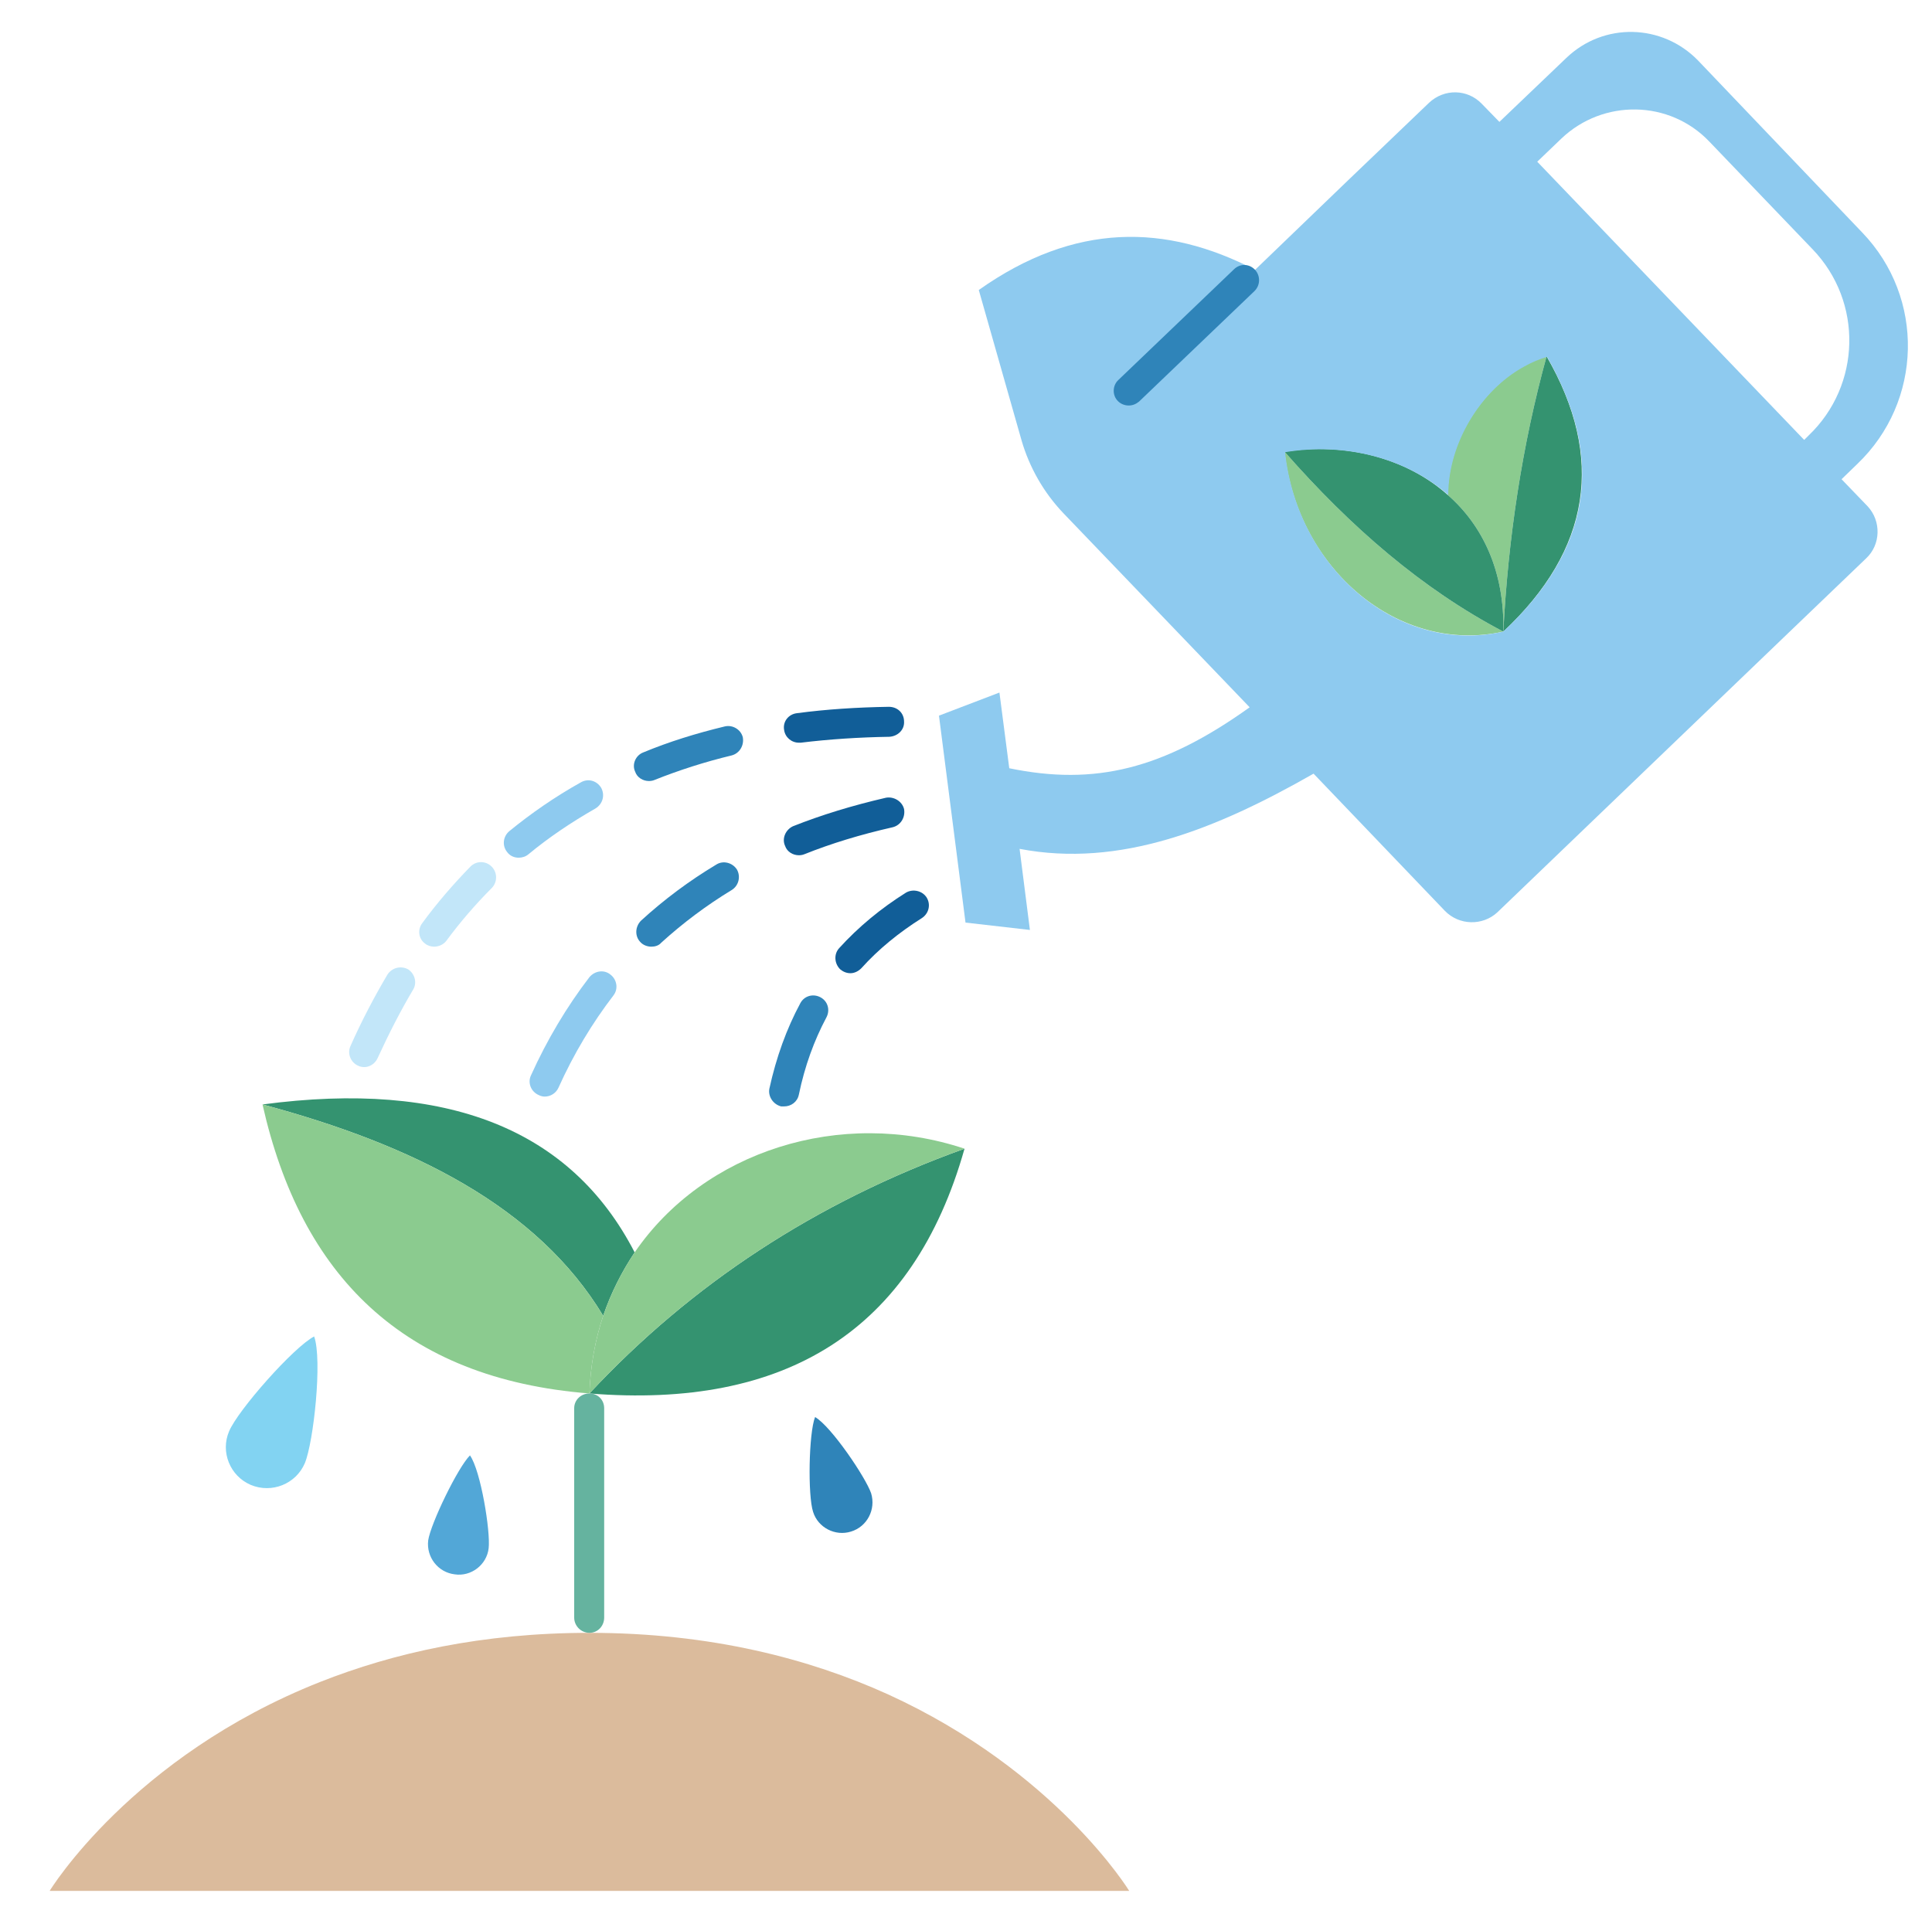 <svg version="1.2" xmlns="http://www.w3.org/2000/svg" viewBox="0 0 393 390" width="393" height="390">
	<title>values-svg</title>
	<defs>
		<clipPath clipPathUnits="userSpaceOnUse" id="cp1">
			<path d="m10.07 332h219.93v53h-219.93z"/>
		</clipPath>
	</defs>
	<style>
		.s0 { fill: #dbbb9c } 
		.s1 { fill: #82d3f2 } 
		.s2 { fill: #52a7d7 } 
		.s3 { fill: #2f84b9 } 
		.s4 { fill: #349370 } 
		.s5 { fill: #8bcb8f } 
		.s6 { fill: #8ecaef } 
		.s7 { fill: #65b39f } 
		.s8 { fill: #c2e6f9 } 
		.s9 { fill: #115e98 } 
	</style>
	<g id="Clip-Path" clip-path="url(#cp1)">
		<g id="Layer">
			<path id="Layer" class="s0" d="m229.7 384.7h-219.6c0 0 16.6-27.3 55-42.5 14.9-5.9 33-10 54.8-10 24.7 0 44.8 5.3 60.7 12.5 34.2 15.6 49.1 40 49.1 40z"/>
		</g>
	</g>
	<path id="Layer" class="s1" d="m63.9 271.9c1.7 4.7-0.1 21.5-1.9 25.8-1.8 4.2-6.7 6.2-11 4.4-4.2-1.8-6.2-6.7-4.4-10.9 1.8-4.3 13.1-17.1 17.3-19.3z"/>
	<path id="Layer" class="s2" d="m95.6 296.1c2.2 3.1 4.2 15.5 3.8 18.9-0.4 3.4-3.6 5.8-6.9 5.3-3.4-0.4-5.8-3.5-5.4-6.9 0.5-3.4 6-14.8 8.5-17.3z"/>
	<path id="Layer" class="s3" d="m177.2 303.8c1 3.3-0.8 6.8-4.1 7.8-3.2 1-6.7-0.8-7.7-4-1.1-3.3-0.9-16 0.4-19.3 3.3 1.9 10.3 12.3 11.4 15.5z"/>
	<path id="Layer" class="s4" d="m129.1 254.8c-2.6 3.9-4.8 8.2-6.4 12.9-13.4-22.2-38.7-34.8-69.3-43q56.3-7.5 75.7 30.1z"/>
	<path id="Layer" class="s4" d="m119.9 283.5c20.7-22.2 46-38.9 76.3-49.8-10.5 37.2-36.5 53-76.3 49.8z"/>
	<path id="Layer" class="s5" d="m122.7 267.7c-1.6 4.8-2.6 10.1-2.8 15.8-38-3-58.7-24.1-66.5-58.8 30.6 8.2 55.9 20.8 69.3 43z"/>
	<path id="Layer" class="s5" d="m129.1 254.8c14.1-20.6 41.9-29.5 67.1-21.1-30.3 10.9-55.6 27.6-76.3 49.8 0.2-5.7 1.2-11 2.8-15.8 1.6-4.7 3.8-9 6.4-12.9z"/>
	<path id="Layer" class="s5" d="m305.8 128.5c-21.2 4.7-41.9-12.6-44.5-36.6 13.5 15.4 28.1 28 44.5 36.6z"/>
	<path id="Layer" class="s5" d="m314.6 72.5c-5 18.2-7.8 36.9-8.8 56 0.3-12.2-4.2-21.6-11.3-27.8 0-12.4 9-24.9 20.1-28.2z"/>
	<path id="Layer" class="s4" d="m314.6 72.5c11.9 20.6 9 39.3-8.8 56 1-19.1 3.8-37.8 8.8-56z"/>
	<path id="Layer" class="s4" d="m294.5 100.7c7.1 6.2 11.6 15.6 11.3 27.8-16.4-8.6-31-21.2-44.5-36.6 12.1-1.9 24.6 1.1 33.2 8.8z"/>
	<path id="Layer" fill-rule="evenodd" class="s6" d="m379.9 103c2.8 3 2.7 7.8-0.3 10.6l-17.2 16.5-57.8 55.5c-3 2.8-7.8 2.7-10.7-0.3l-26.7-27.9c-19.8 11.3-39.4 19.2-59.8 15.3l2.1 16.5-13.1-1.5-5.4-42.1 12.3-4.7 2 15.4c17.4 3.6 31.3 0.2 48.9-12.4l-37.9-39.5c-4-4.2-6.9-9.3-8.5-14.8l-8.7-30.6c19.5-13.8 38.1-13.5 56.2-4.1l18.9-18.2 16.5-15.8c3.1-2.9 7.8-2.8 10.7 0.2l3.6 3.7 13.6-13c7.6-7.3 19.5-7 26.8 0.5l33.4 35c12.8 13.3 12.3 34.4-1 47.1l-3.2 3.1zm-59.7-17.7q-1.8-6.2-5.5-12.7-2.4 0.7-4.7 2c-8.8 4.8-15.4 15.6-15.4 26.1-8.7-7.6-21.1-10.7-33.2-8.7 2.6 24 23.3 41.3 44.4 36.5 14.1-13.2 18.9-27.5 14.4-43.2zm47.7 3.3c10.7-10.2 11.1-27.2 0.8-37.9l-21-21.9c-8.1-8.5-21.6-8.7-30.1-0.6l-4.9 4.7 54.3 56.6z"/>
	<path id="Layer" class="s3" d="m255.3 54.9c-1.2-1.3-3.1-1.3-4.3-0.1l-23.5 22.5c-1.2 1.1-1.3 3.1-0.1 4.3 0.6 0.6 1.4 0.9 2.2 0.9 0.8 0 1.5-0.3 2.1-0.8l23.5-22.5c1.2-1.2 1.2-3.1 0.1-4.3z"/>
	<path id="Layer" class="s7" d="m116.8 286.5v42.6c0 1.7 1.4 3.1 3.1 3.1 1.7 0 3-1.4 3-3.1v-42.6c0-1.7-1.3-3-3-3-1.7 0-3.1 1.3-3.1 3z"/>
	<path id="Layer" class="s8" d="m74.1 217.1q-0.7 0-1.3-0.3c-1.5-0.7-2.2-2.5-1.5-4 2.3-5.2 4.9-10.1 7.5-14.5 0.9-1.4 2.7-1.9 4.2-1.1 1.4 0.9 1.9 2.8 1 4.2-2.5 4.2-4.9 8.9-7.2 13.9-0.5 1.1-1.6 1.8-2.7 1.8z"/>
	<path id="Layer" class="s8" d="m88.3 192.6c-0.6 0-1.3-0.2-1.8-0.6-1.4-1-1.6-2.9-0.6-4.2 3-4.1 6.3-7.9 9.8-11.5 1.2-1.2 3.1-1.2 4.3 0 1.2 1.2 1.2 3.1 0.1 4.3-3.4 3.4-6.5 7-9.3 10.8-0.6 0.8-1.6 1.2-2.5 1.2z"/>
	<path id="Layer" class="s6" d="m105.5 174.5c-0.8 0-1.7-0.3-2.3-1.1-1.1-1.3-0.9-3.2 0.4-4.3 4.4-3.6 9.3-7 14.5-9.9 1.5-0.9 3.3-0.4 4.2 1.1 0.8 1.5 0.3 3.3-1.2 4.2-4.9 2.8-9.5 5.9-13.6 9.3-0.6 0.5-1.3 0.7-2 0.7z"/>
	<path id="Layer" class="s3" d="m132 158.9c-1.2 0-2.4-0.7-2.8-1.9-0.7-1.5 0.1-3.3 1.6-3.9 5.3-2.2 10.8-3.9 16.6-5.3 1.6-0.4 3.3 0.6 3.7 2.2 0.3 1.7-0.7 3.3-2.3 3.7-5.4 1.3-10.7 3-15.7 5q-0.5 0.2-1.1 0.2z"/>
	<path id="Layer" class="s9" d="m162.5 151.1c-1.5 0-2.8-1.1-3-2.6-0.3-1.7 0.9-3.2 2.6-3.4 6-0.8 12.3-1.2 18.7-1.3 1.8 0 3.1 1.3 3.1 3 0.1 1.7-1.3 3-3 3.1-6.2 0.1-12.3 0.5-18 1.2q-0.2 0-0.4 0z"/>
	<path id="Layer" class="s6" d="m110.8 223.1q-0.6 0-1.2-0.3c-1.6-0.7-2.3-2.5-1.6-4 3.3-7.3 7.3-14 11.9-20 1.1-1.3 3-1.6 4.3-0.5 1.3 1 1.6 2.9 0.6 4.2-4.3 5.6-8.1 11.9-11.2 18.8-0.5 1.1-1.6 1.8-2.8 1.8z"/>
	<path id="Layer" class="s3" d="m132.5 192.6c-0.8 0-1.7-0.3-2.3-1-1.1-1.2-1-3.1 0.2-4.3 4.7-4.3 9.8-8.1 15.3-11.4 1.4-0.9 3.3-0.4 4.2 1 0.8 1.4 0.4 3.3-1.1 4.2-5.1 3.1-9.9 6.7-14.3 10.7-0.5 0.6-1.3 0.8-2 0.8z"/>
	<path id="Layer" class="s9" d="m162.5 174c-1.2 0-2.4-0.7-2.8-1.9-0.7-1.5 0.1-3.3 1.6-4 5.8-2.3 12-4.2 18.9-5.8 1.6-0.3 3.3 0.7 3.7 2.3 0.3 1.7-0.7 3.3-2.3 3.7-6.6 1.5-12.5 3.3-18 5.5q-0.5 0.2-1.1 0.2z"/>
	<path id="Layer" class="s3" d="m159.5 225.1q-0.3 0-0.6 0c-1.6-0.4-2.7-2-2.4-3.6 1.4-6.4 3.5-12.2 6.3-17.4 0.8-1.5 2.6-2 4.1-1.2 1.5 0.8 2 2.6 1.2 4.1-2.5 4.7-4.4 9.9-5.6 15.7-0.3 1.5-1.6 2.4-3 2.4z"/>
	<path id="Layer" class="s9" d="m173 198c-0.8 0-1.5-0.3-2.1-0.8-1.2-1.2-1.3-3.1-0.2-4.3 3.9-4.3 8.5-8.1 13.6-11.3 1.4-0.8 3.3-0.4 4.2 1 0.9 1.5 0.4 3.3-1 4.2-4.6 2.9-8.8 6.3-12.3 10.2-0.6 0.6-1.4 1-2.2 1z"/>
</svg>